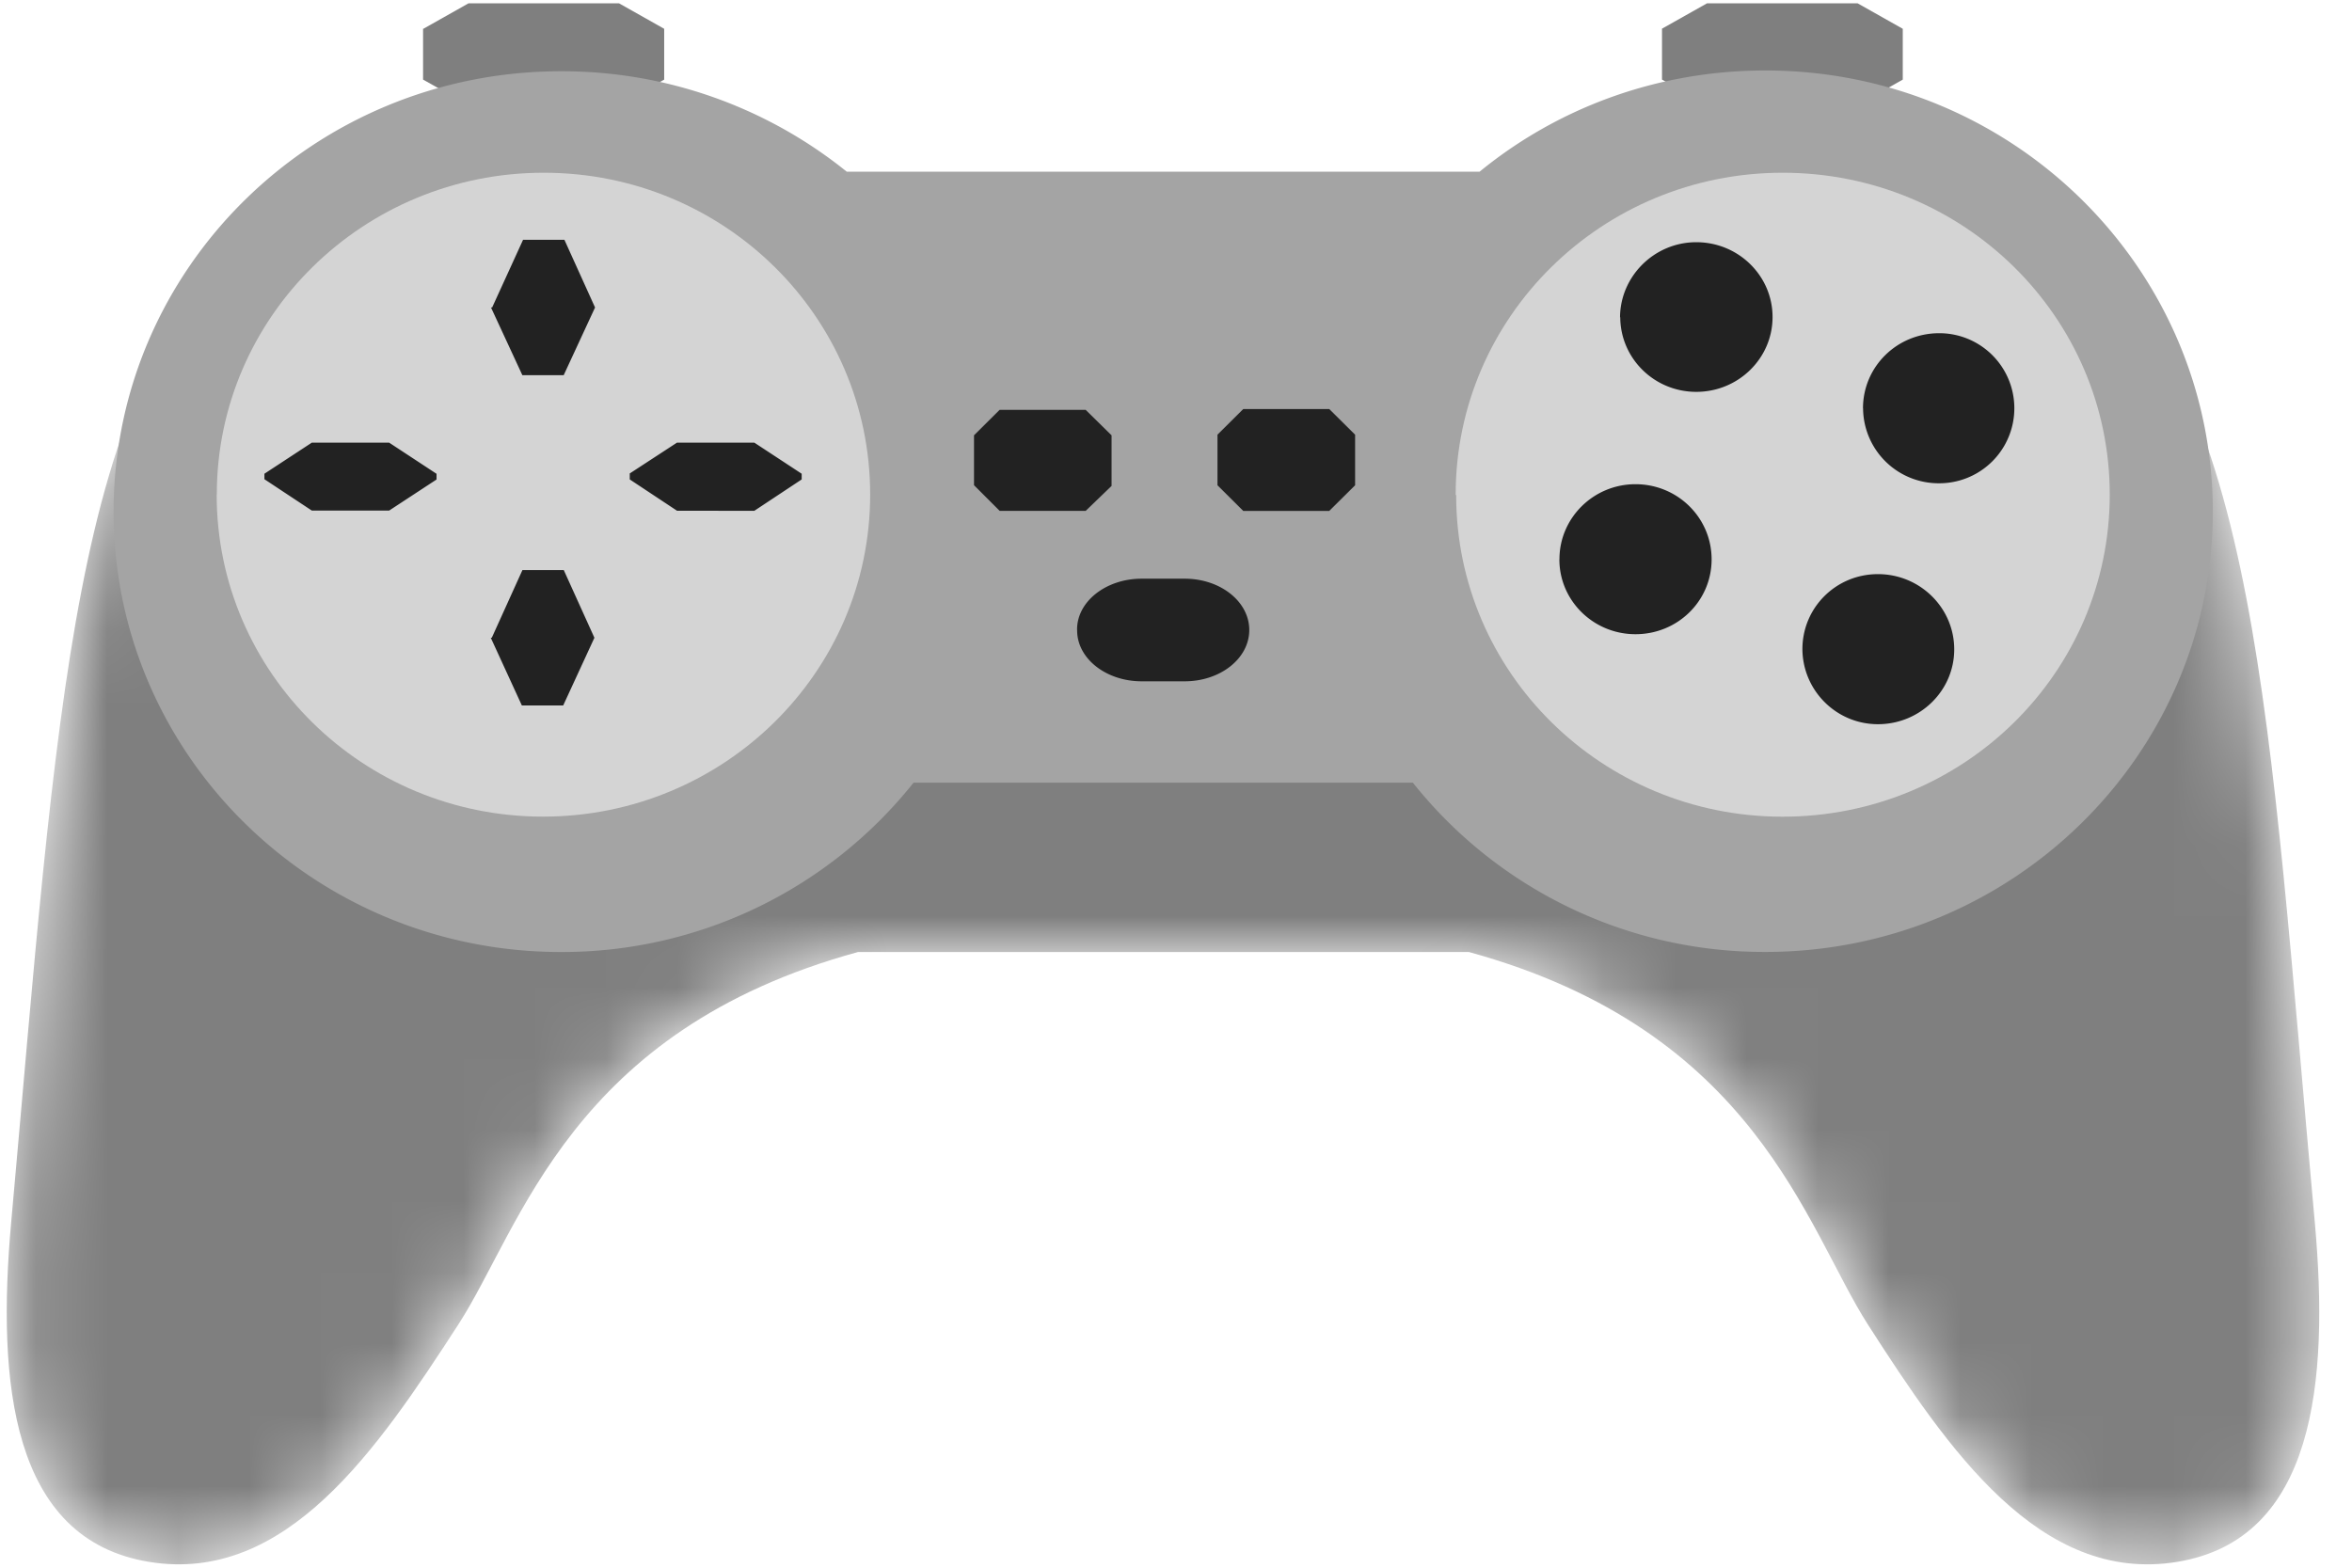 <svg xmlns='http://www.w3.org/2000/svg' width='33' height='22' xmlns:xlink='http://www.w3.org/1999/xlink'><defs><path id='a' d='M9.32.07v1.265C6.37.815 4.025.662 3.536 1.02 1.02 2.862.8 7.677.156 14.808c-.2 2.232 0 4.438 1.933 4.755 1.93.317 3.21-1.585 4.34-3.328.89-1.373 1.57-4.125 5.61-5.23h8.57c4.03 1.105 4.72 3.857 5.6 5.23 1.12 1.743 2.41 3.645 4.34 3.328 1.93-.317 2.13-2.523 1.93-4.755-.65-7.13-.79-11.678-3.38-13.788-.45-.362-2.58-.23-5.32.234V.07H9.32'/></defs><g fill='none' fill-rule='evenodd'><path fill='#7F7F7F' d='M5.94.404l.633-.357h2.113l.633.357v.713l-.64.356H6.57l-.634-.356V.404m17.38 0l.634-.357h2.114l.633.357v.713l-.63.356h-2.114l-.634-.356V.404'/><g transform='translate(0 2.355)'><mask id='b' fill='#fff'><use xlink:href='#a'/></mask><path fill='#7F7F7F' d='M9.32.07v1.265C6.37.815 4.025.662 3.536 1.02 1.02 2.862.8 7.677.156 14.808c-.2 2.232 0 4.438 1.933 4.755 1.93.317 3.21-1.585 4.34-3.328.89-1.373 1.57-4.125 5.61-5.23h8.57c4.03 1.105 4.72 3.857 5.6 5.23 1.12 1.743 2.41 3.645 4.34 3.328 1.93-.317 2.13-2.523 1.93-4.755-.65-7.13-.79-11.678-3.38-13.788-.45-.362-2.58-.23-5.32.234V.07H9.32' mask='url(#b)'/></g><path fill='#A4A4A4' d='M1.594 7.18c0 3.413 2.81 6.18 6.276 6.18a6.3 6.3 0 0 0 4.948-2.377h7.005a6.297 6.297 0 0 0 4.947 2.376c3.466 0 6.277-2.77 6.277-6.18 0-3.42-2.81-6.19-6.277-6.19-1.525 0-2.922.53-4.01 1.42h-8.88A6.36 6.36 0 0 0 7.87 1C4.403 1 1.594 3.767 1.594 7.18'/><path fill='#D4D4D4' d='M3.042 6.94c0-2.494 2.054-4.516 4.587-4.516s4.58 2.022 4.58 4.516c0 2.5-2.06 4.52-4.59 4.52S3.04 9.438 3.04 6.94m17.384 0c0-2.494 2.054-4.516 4.587-4.516 2.54 0 4.59 2.022 4.59 4.517 0 2.5-2.05 4.52-4.59 4.52-2.53 0-4.58-2.02-4.58-4.51'/><path fill='#222' d='M13.665 6.11l.36-.358h1.208l.363.357v.71l-.363.35h-1.207l-.36-.36V6.1m3.416 0l.362-.36h1.206l.363.36v.71l-.363.36h-1.206l-.362-.36V6.1m-1.97 2.734c0-.394.407-.713.906-.713h.604c.5 0 .906.32.906.72 0 .4-.406.72-.906.72h-.604c-.5 0-.905-.32-.905-.713m6.767-1c0-.58.478-1.053 1.067-1.053.59 0 1.068.47 1.068 1.055s-.478 1.05-1.068 1.05c-.59 0-1.068-.47-1.068-1.05m3.41 1.26c0-.582.47-1.053 1.06-1.053s1.07.473 1.07 1.056c0 .58-.48 1.05-1.07 1.05s-1.06-.48-1.06-1.06m.85-3.373c0-.582.474-1.054 1.07-1.054a1.053 1.053 0 0 1 .001 2.106 1.06 1.06 0 0 1-1.07-1.053m-3.41-1.27c0-.58.48-1.06 1.07-1.06s1.07.47 1.07 1.05c0 .58-.48 1.05-1.07 1.05-.59 0-1.067-.47-1.067-1.053m-13.9 2.2l.665-.434h1.086l.664.436v.08l-.664.44H9.5l-.664-.44v-.08m-5.126 0l.665-.436H5.46l.665.437v.08l-.665.436H4.375l-.665-.44v-.08m3.195-2.33l.434-.95h.58l.43.95-.44.95h-.58l-.44-.95M6.9 8.95L7.33 8h.58l.43.95-.438.95h-.58l-.436-.95'/></g></svg>